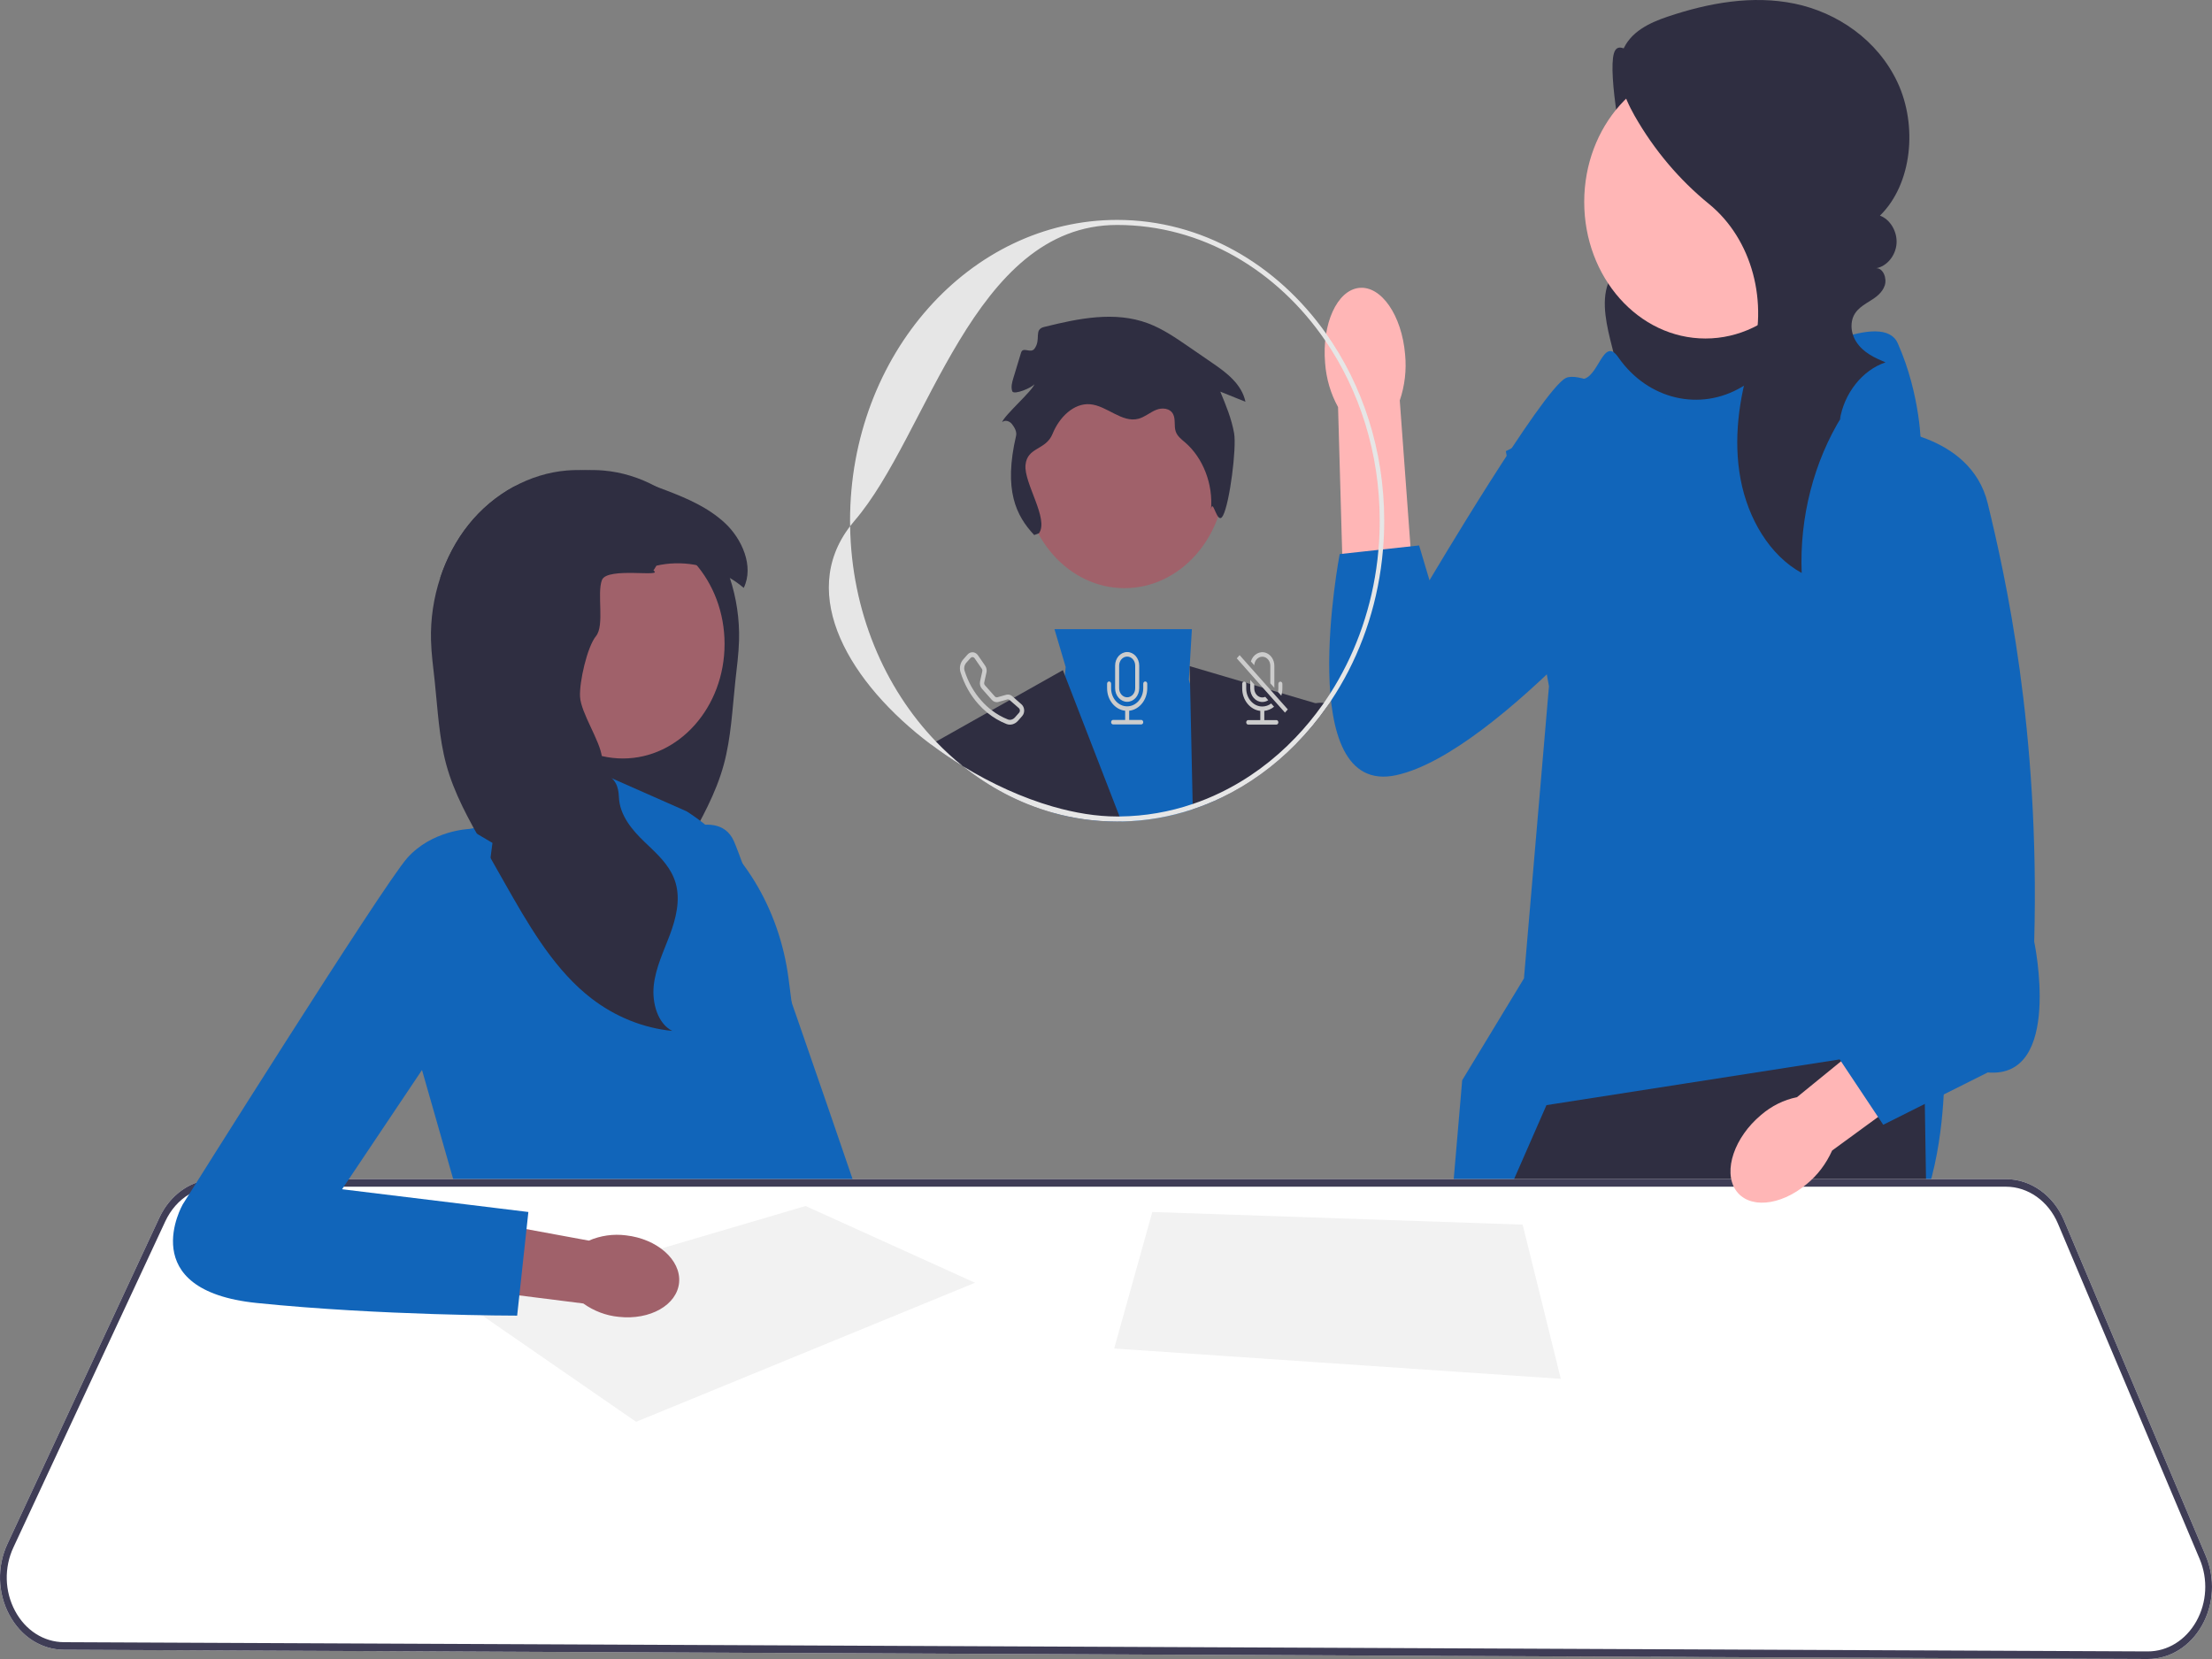 <svg width="320" height="240" viewBox="0 0 320 240" fill="none" xmlns="http://www.w3.org/2000/svg">
<rect x="0" y="0" width="320" height="240" fill="#808080" stroke="none"/>
<g clip-path="url(#clip0_492_1724)">
<path d="M240.684 9.272C238.266 10.803 234.365 4.75 233.48 7.711C232.596 10.671 234.738 22.616 235.843 25.481C236.392 26.905 237.168 28.208 237.707 29.637C238.246 31.066 238.535 32.709 238.059 34.166C237.23 36.701 234.494 37.733 233.138 39.961C231.558 42.557 232.196 46.053 232.934 49.087C233.571 51.703 234.249 54.343 235.475 56.678C236.7 59.013 238.547 61.046 240.856 61.819C243.795 62.802 246.936 61.633 249.77 60.313C252.494 59.045 255.189 57.606 257.506 55.553C259.823 53.501 261.756 50.776 262.566 47.584C263.582 43.579 262.733 39.197 260.974 35.533C259.215 31.87 256.613 28.818 253.943 25.937C249.446 21.084 244.661 16.57 239.63 12.436L240.684 9.272Z" fill="#2F2E41"/>
<path d="M276.639 214.748L274.356 238.742L274.252 239.839L248.43 239.726L248.293 238.625L245.56 216.639L276.639 214.748Z" fill="#FFB6B6"/>
<path d="M237.157 238.577C237.157 238.939 237.153 239.305 237.15 239.675L210.344 239.557L210.256 238.457L208.604 217.586L236.322 213.801C236.322 213.801 237.215 224.871 237.157 238.577Z" fill="#FFB6B6"/>
<path d="M234.173 51.776C238.431 57.817 245.938 59.568 251.997 55.972C260.645 50.839 272.453 44.956 274.54 49.657C277.899 57.225 277.899 64.571 277.899 64.571L281.259 152.779C281.259 152.779 282.939 188.395 261.94 185.252C240.941 182.108 208.182 195.353 208.182 195.353L211.528 156.276L220.463 141.542L224.082 99.273L217.841 65.267L225.401 61.483C225.401 61.483 226.241 54.86 228.761 54.86C231.281 54.86 231.889 48.498 234.105 51.679C234.127 51.711 234.15 51.743 234.173 51.776Z" fill="#1165BA"/>
<path d="M279.73 239.865L274.253 239.839L248.43 239.726L245.069 239.711L244.875 238.61L239.68 209.072L238.868 238.585L238.839 239.682L237.15 239.674L210.344 239.557L208.422 239.546L208.415 238.449L208.302 217.59L208.198 198.273L208.182 195.351L208.185 195.348L216.211 177.022L218.552 171.676L219.033 170.579L223.721 159.874L266.145 153.259L266.794 153.156L278.321 151.361L278.405 156.682L278.454 159.703L278.626 170.579L278.646 171.676L278.665 172.93L279.711 238.764L279.73 239.865Z" fill="#2F2E41"/>
<path d="M246.724 48.97C256.412 48.97 264.266 40.124 264.266 29.212C264.266 18.3 256.412 9.454 246.724 9.454C237.036 9.454 229.182 18.3 229.182 29.212C229.182 40.124 237.036 48.97 246.724 48.97Z" fill="#FFB6B6"/>
<path d="M266.498 60.156C262.404 66.734 260.31 74.862 260.642 82.887C256 80.354 252.867 75.003 251.801 69.319C250.734 63.635 251.548 57.666 253.261 52.186C253.279 52.131 253.296 52.077 253.313 52.022C255.915 43.797 253.497 34.604 247.213 29.491C242.974 26.042 239.298 21.715 236.476 16.756C234.884 13.956 233.53 10.443 234.72 7.4C235.816 4.596 238.649 3.285 241.256 2.408C247.208 0.405 253.533 -0.734 259.642 0.533C265.752 1.8 271.633 5.757 274.521 11.953C277.408 18.148 276.652 26.603 271.965 31.196C273.443 31.734 274.489 33.499 274.364 35.243C274.238 36.987 272.954 38.539 271.418 38.802C272.42 38.762 273.011 40.248 272.654 41.304C272.297 42.359 271.375 43.014 270.496 43.557C269.244 44.331 267.856 45.14 267.85 47.166C267.848 47.978 268.105 48.767 268.525 49.427C269.544 51.027 271.188 51.748 272.77 52.424C269.423 53.534 266.754 56.904 266.155 60.776L266.498 60.156Z" fill="#2F2E41"/>
<path d="M191.696 52.512C191.217 46.855 193.421 41.992 196.617 41.649C199.814 41.307 202.792 45.615 203.27 51.273C203.489 53.531 203.224 55.815 202.498 57.934L204.258 81.931L194.242 82.621L193.571 58.891C192.503 56.964 191.86 54.776 191.696 52.512Z" fill="#FFB6B6"/>
<path d="M246.264 63.896C246.264 63.896 229.901 53.055 226.532 54.681C223.163 56.307 206.8 83.953 206.8 83.953L205.296 78.908L193.806 80.158C193.806 80.158 187.068 115.393 201.987 112.14C216.907 108.888 241.451 78.532 241.451 78.532L246.264 63.896Z" fill="#1165BA"/>
<path d="M94.45 122.147C94.45 122.147 103.689 116.047 106.177 121.703C108.665 127.36 131.652 194.845 131.652 194.845L116.839 198.094L94.45 122.147Z" fill="#1165BA"/>
<path d="M74.299 81.833L74.735 82.532C73.111 83.588 72.872 86.251 73.633 88.184C74.394 90.116 75.868 91.549 77.143 93.102C78.418 94.654 79.58 96.577 79.462 98.689C79.329 101.063 77.61 103.018 77.371 105.383C77.025 108.826 79.871 111.847 79.73 115.31C79.623 117.954 77.818 120.078 76.027 121.793C74.625 123.138 73.1 124.489 72.154 126.224C71.894 126.701 71.678 127.211 71.519 127.757C70.813 130.219 71.479 132.902 72.376 135.283C73.27 137.664 74.409 139.99 74.689 142.556C74.966 145.122 74.106 148.084 72.009 149.137C76.185 148.734 80.26 147.094 83.718 144.427C84.03 144.187 84.332 143.94 84.632 143.686C89.535 139.529 92.979 133.523 96.292 127.669C96.566 127.189 96.837 126.705 97.111 126.224C97.847 124.921 98.585 123.622 99.323 122.319C101.429 118.597 103.56 114.819 104.708 110.603C105.763 106.715 105.942 102.606 106.374 98.568C106.585 96.59 106.862 94.618 106.914 92.627C106.997 89.564 106.533 86.488 105.587 83.613C104.661 80.787 103.271 78.153 101.48 75.912C99.646 73.615 97.403 71.748 94.934 70.403C92.543 69.1 89.942 68.291 87.291 68.067C86.403 67.993 85.518 67.98 84.632 68.025C81.14 68.188 77.688 69.181 74.331 70.403C71.862 71.748 69.619 73.615 67.784 75.912C65.993 78.153 64.603 80.787 63.678 83.613C66.896 81.677 70.72 81.012 74.299 81.833Z" fill="#2F2E41"/>
<path d="M99.328 117.369L82.769 110.055L82.35 117.369L67.833 119.929L61.015 154.67L67.184 176.247L113.29 177.71L111.666 170.396C111.666 170.396 119.134 160.887 114.588 145.528L114.083 141.619C112.764 131.398 107.315 122.443 99.328 117.369Z" fill="#1165BA"/>
<path d="M90.111 109.726C98.234 109.726 104.82 102.309 104.82 93.16C104.82 84.011 98.234 76.594 90.111 76.594C81.988 76.594 75.403 84.011 75.403 93.16C75.403 102.309 81.988 109.726 90.111 109.726Z" fill="#A0616A"/>
<path d="M62.351 92.627C62.403 94.618 62.68 96.59 62.891 98.568C63.323 102.606 63.502 106.715 64.558 110.603C65.705 114.819 67.837 118.597 69.942 122.319C70.68 123.622 71.418 124.921 72.154 126.224C72.428 126.705 72.699 127.189 72.973 127.669C76.287 133.523 79.73 139.529 84.633 143.686C84.933 143.94 85.236 144.187 85.547 144.427C89.005 147.094 93.08 148.734 97.256 149.137C95.159 148.084 94.3 145.122 94.577 142.556C94.856 139.99 95.996 137.664 96.889 135.283C97.786 132.902 98.453 130.219 97.746 127.757C97.587 127.211 97.371 126.701 97.112 126.224C96.166 124.489 94.64 123.138 93.238 121.793C91.448 120.078 89.642 117.954 89.535 115.31C89.394 111.847 87.43 113.007 87.084 109.564C86.845 107.199 84.044 103.168 83.912 100.793C83.793 98.682 84.944 93.576 86.219 92.023C87.494 90.471 86.323 85.835 87.084 83.903C87.845 81.97 96.154 83.587 94.53 82.532L94.966 81.833C98.545 81.012 102.369 81.677 105.587 83.613C106.288 84.032 106.957 84.51 107.592 85.049C109.123 81.898 107.306 77.9 104.835 75.629C102.415 73.401 99.433 72.115 96.474 70.981C95.964 70.786 95.45 70.591 94.934 70.403C91.577 69.181 88.125 68.188 84.633 68.025C83.747 67.98 82.862 67.993 81.974 68.067C79.323 68.291 76.722 69.1 74.331 70.403C71.863 71.748 69.619 73.615 67.785 75.912C65.994 78.153 64.604 80.787 63.678 83.613C62.732 86.488 62.268 89.564 62.351 92.627Z" fill="#2F2E41"/>
<path d="M319.092 225.057L298.591 176.54C297.062 172.919 293.772 170.579 290.211 170.579H31.265C30.281 170.579 29.323 170.75 28.421 171.08C26.138 171.902 24.197 173.702 23.047 176.174L1.072 223.357C-0.447 226.615 -0.347 230.448 1.342 233.6C3.027 236.756 5.985 238.651 9.254 238.665L208.422 239.547L210.344 239.558L237.15 239.675L238.838 239.682L245.069 239.711L248.43 239.726L274.252 239.839L279.73 239.865L310.676 240H310.715C313.91 240 316.835 238.186 318.549 235.147C320.27 232.094 320.472 228.319 319.092 225.057Z" fill="white"/>
<path d="M319.092 225.057L298.591 176.54C297.062 172.919 293.772 170.579 290.211 170.579H31.265C30.281 170.579 29.323 170.75 28.421 171.08C26.138 171.902 24.197 173.702 23.047 176.174L1.072 223.357C-0.447 226.615 -0.347 230.448 1.342 233.6C3.027 236.756 5.985 238.651 9.254 238.665L208.422 239.547L210.344 239.558L237.15 239.675L238.838 239.682L245.069 239.711L248.43 239.726L274.252 239.839L279.73 239.865L310.676 240H310.715C313.91 240 316.835 238.186 318.549 235.147C320.27 232.094 320.472 228.319 319.092 225.057ZM317.728 234.558C316.192 237.283 313.575 238.903 310.715 238.903H310.679L279.71 238.764L274.356 238.742L248.293 238.625L244.874 238.61L238.868 238.585L237.157 238.577L210.256 238.457L208.415 238.449L9.258 237.568C6.332 237.553 3.683 235.86 2.176 233.037C0.666 230.214 0.575 226.784 1.936 223.865L23.911 176.686C24.703 174.985 25.911 173.64 27.356 172.773C28.534 172.063 29.872 171.676 31.265 171.676H290.211C293.399 171.676 296.341 173.771 297.711 177.011L318.212 225.526C319.449 228.451 319.267 231.827 317.728 234.558Z" fill="#3F3D56"/>
<path d="M92.022 205.686L141.051 185.572L116.537 174.467L67.671 188.864L92.022 205.686Z" fill="#F2F2F2"/>
<path d="M166.701 175.333L161.182 195.081L225.795 199.469L220.275 177.161L166.701 175.333Z" fill="#F2F2F2"/>
<path d="M90.538 178.711C95.081 179.218 98.531 182.27 98.244 185.526C97.957 188.782 94.042 191.01 89.497 190.501C87.68 190.326 85.925 189.664 84.382 188.568L65.157 186.145L66.359 176.008L85.183 179.474C86.889 178.741 88.725 178.48 90.538 178.711Z" fill="#A0616A"/>
<path d="M71.242 121.94L67.833 119.929C67.833 119.929 62.476 120.111 58.904 124.134C55.333 128.157 26.435 174.236 26.435 174.236C26.435 174.236 19.292 186.669 37.15 188.498C55.008 190.326 74.814 190.326 74.814 190.326L76.437 175.333L49.488 172.041L68.36 143.882L71.242 121.94Z" fill="#1165BA"/>
<path d="M172.555 117.069C169.279 118.162 165.817 118.78 162.243 118.839C162.032 118.846 161.82 118.85 161.609 118.85C158.376 118.85 155.236 118.4 152.232 117.552L152.31 116.685L154.057 97.709L154.168 96.494L152.547 91.02H172.425L172.107 96.37L171.99 98.319L172.162 98.937L176.545 114.67L176.74 115.372C175.383 116.027 173.987 116.593 172.555 117.069Z" fill="#1165BA"/>
<path d="M152.233 117.552C147.515 116.224 143.138 113.913 139.284 110.83C137.696 109.861 136.154 108.811 134.677 107.699L135.407 107.286L153.762 96.948L154.057 97.708L161.96 118.115L162.243 118.839C162.032 118.846 161.821 118.85 161.61 118.85C158.376 118.85 155.236 118.4 152.233 117.552Z" fill="#2F2E41"/>
<path d="M192.221 101.856C192.14 101.98 192.055 102.101 191.971 102.221C190.601 104.181 189.081 106.003 187.438 107.667L187.425 106.69L187.38 103.095C187.38 103.095 188.692 102.017 190.312 101.735C190.698 101.665 191.104 101.644 191.513 101.695C191.75 101.72 191.984 101.772 192.221 101.856Z" fill="#2F2E41"/>
<path d="M187.438 107.667C184.295 110.859 180.685 113.478 176.74 115.372C175.383 116.027 173.986 116.593 172.555 117.069L172.538 116.312L172.162 98.937L172.106 96.37L190.312 101.735L191.279 102.02L191.971 102.221C190.601 104.181 189.081 106.003 187.438 107.667Z" fill="#2F2E41"/>
<path d="M162.674 85.087C170.727 85.087 177.255 77.734 177.255 68.663C177.255 59.593 170.727 52.24 162.674 52.24C154.62 52.24 148.092 59.593 148.092 68.663C148.092 77.734 154.62 85.087 162.674 85.087Z" fill="#A0616A"/>
<path d="M172.54 116.312C169.183 117.453 165.634 118.078 161.961 118.115L162.244 118.839C165.819 118.78 169.28 118.162 172.556 117.069L172.54 116.312ZM135.409 107.286C127.924 99.497 123.174 88.423 122.983 76.121C115.343 86.083 122.934 98.868 134.678 107.7C136.155 108.811 137.698 109.861 139.285 110.83C137.925 109.744 136.629 108.559 135.409 107.286ZM191.846 48.266C184.761 38.245 173.842 31.812 161.611 31.812C140.308 31.812 122.973 51.334 122.973 75.331C122.973 75.594 122.976 75.858 122.983 76.121C123.184 75.854 123.398 75.591 123.622 75.331C134.337 62.897 140.665 32.544 161.611 32.544C173.855 32.544 184.764 39.101 191.716 49.264C196.658 56.483 199.599 65.527 199.599 75.331C199.599 76.754 199.538 78.162 199.414 79.548C199.336 80.469 199.229 81.384 199.096 82.287C198.129 88.924 195.801 95.057 192.447 100.298C192.145 100.773 191.833 101.238 191.515 101.695C191.437 101.804 191.362 101.914 191.281 102.02C190.099 103.684 188.81 105.246 187.427 106.69C184.255 110.011 180.579 112.724 176.547 114.67C175.248 115.303 173.91 115.851 172.54 116.312C169.183 117.453 165.634 118.078 161.961 118.115C161.845 118.118 161.728 118.118 161.611 118.118C158.669 118.118 155.516 117.61 152.312 116.685C147.935 115.423 143.457 113.39 139.285 110.83C143.139 113.913 147.516 116.224 152.234 117.552C155.237 118.4 158.377 118.85 161.611 118.85C161.822 118.85 162.033 118.846 162.244 118.839C165.819 118.78 169.28 118.162 172.556 117.069C173.988 116.593 175.384 116.027 176.741 115.372C180.686 113.478 184.297 110.859 187.44 107.667C189.083 106.003 190.602 104.182 191.973 102.221C192.057 102.101 192.141 101.98 192.223 101.856C192.333 101.695 192.443 101.53 192.55 101.366C196.223 95.854 198.755 89.33 199.762 82.239C199.892 81.329 199.996 80.407 200.073 79.475C200.19 78.111 200.249 76.728 200.249 75.331C200.249 65.11 197.106 55.7 191.846 48.266Z" fill="#E6E6E6"/>
<path d="M149.614 77.401C146.99 74.613 145.16 70.917 146.991 63.039C147.128 62.453 146.762 61.823 146.41 61.365C146.057 60.907 145.391 60.694 144.973 61.075C145.271 60.087 149.357 56.554 149.655 55.565C149.307 56.085 146.65 57.201 146.437 56.595C146.224 55.989 146.411 55.308 146.598 54.692L147.713 51.016C147.994 50.092 149.1 51.196 149.655 50.445C150.649 49.099 149.515 47.681 151.032 47.304C155.999 46.069 161.264 44.966 166.089 46.778C168.196 47.57 170.113 48.885 172.009 50.189L175.478 52.575C177.469 53.944 179.63 55.569 180.176 58.122L176.533 56.656C177.344 58.602 178.163 60.572 178.534 62.681C178.905 64.79 177.901 72.731 176.929 74.582C176.074 76.207 175.47 71.842 175.189 73.704C175.51 70.046 174.048 66.251 171.457 64.017C170.925 63.559 170.319 63.118 170.083 62.413C169.819 61.627 170.083 60.681 169.723 59.944C169.276 59.028 168.107 58.941 167.235 59.3C166.364 59.66 165.602 60.336 164.699 60.578C162.305 61.219 160.127 58.67 157.673 58.479C155.334 58.296 153.242 60.358 152.27 62.76C151.298 65.162 148.608 64.642 148.356 67.267C148.105 69.892 151.777 75.087 150.304 77.141L149.614 77.401Z" fill="#2F2E41"/>
<path d="M147.772 101.889L146.685 100.934L146.432 100.715C146.188 100.499 145.867 100.426 145.565 100.51L144.292 100.868C144.159 100.905 144.016 100.861 143.918 100.751L142.49 99.142C142.392 99.032 142.353 98.871 142.386 98.722L142.704 97.288C142.782 96.948 142.714 96.59 142.522 96.312L141.48 94.801C141.454 94.765 141.425 94.728 141.396 94.695C140.999 94.249 140.36 94.249 139.964 94.695L139.363 95.372C138.931 95.855 138.743 96.582 138.954 97.255C139.493 98.981 140.37 100.55 141.522 101.841C141.931 102.302 142.37 102.726 142.834 103.106C143.678 103.794 144.607 104.342 145.594 104.734C146.194 104.971 146.837 104.759 147.266 104.277L147.867 103.596C148.298 103.114 148.253 102.313 147.772 101.889ZM147.428 103.106L146.828 103.783C146.545 104.097 146.149 104.214 145.798 104.075C144.97 103.75 144.188 103.304 143.464 102.748C142.925 102.342 142.422 101.87 141.961 101.347C140.876 100.13 140.048 98.652 139.538 97.025C139.415 96.63 139.519 96.184 139.798 95.865L140.402 95.189C140.412 95.174 140.425 95.163 140.438 95.152C140.61 95.002 140.857 95.035 140.99 95.229L142.032 96.74C142.107 96.846 142.133 96.988 142.103 97.12L141.785 98.553C141.698 98.941 141.801 99.354 142.051 99.636L143.48 101.245C143.73 101.53 144.097 101.644 144.441 101.545L145.714 101.186C145.831 101.154 145.957 101.183 146.052 101.267L146.068 101.282L147.393 102.441C147.406 102.452 147.419 102.466 147.428 102.477C147.584 102.653 147.584 102.931 147.428 103.106Z" fill="#CCCCCC"/>
<path d="M160.448 98.583C160.608 98.583 160.738 98.73 160.738 98.91V99.565C160.738 101.011 161.779 102.183 163.062 102.183C164.346 102.183 165.387 101.011 165.387 99.565V98.91C165.387 98.73 165.517 98.583 165.677 98.583C165.838 98.583 165.968 98.73 165.968 98.91V99.565C165.968 101.245 164.838 102.653 163.353 102.821V104.146H165.096C165.257 104.146 165.387 104.293 165.387 104.473C165.387 104.654 165.257 104.8 165.096 104.8H161.029C160.868 104.8 160.738 104.654 160.738 104.473C160.738 104.293 160.868 104.146 161.029 104.146H162.772V102.821C161.287 102.653 160.157 101.245 160.157 99.565V98.91C160.157 98.73 160.287 98.583 160.448 98.583Z" fill="#CCCCCC"/>
<path d="M163.062 94.329C162.101 94.329 161.318 95.207 161.318 96.293V99.566C161.318 100.649 162.101 101.527 163.062 101.527C164.026 101.527 164.806 100.649 164.806 99.566V96.293C164.806 95.207 164.026 94.329 163.062 94.329ZM164.224 99.566C164.224 100.287 163.705 100.876 163.062 100.876C162.419 100.876 161.9 100.287 161.9 99.566V96.293C161.9 95.569 162.419 94.984 163.062 94.984C163.705 94.984 164.224 95.569 164.224 96.293V99.566Z" fill="#CCCCCC"/>
<path d="M183.171 94.457C182.258 94.11 181.268 94.659 180.96 95.686L181.45 96.238C181.482 95.544 181.995 94.999 182.616 95.002C183.255 95.006 183.775 95.595 183.771 96.315V98.853L184.353 99.508V96.315C184.353 95.478 183.875 94.728 183.171 94.457ZM184.645 104.171H182.901V102.843C183.411 102.788 183.898 102.58 184.314 102.24L183.895 101.768C183.528 102.046 183.086 102.207 182.609 102.207C181.327 102.207 180.284 101.033 180.284 99.588V98.934C180.284 98.875 180.271 98.817 180.242 98.769C180.193 98.674 180.102 98.608 179.995 98.608C179.943 98.608 179.895 98.623 179.852 98.652C179.765 98.707 179.703 98.813 179.703 98.934V99.588C179.703 101.267 180.836 102.675 182.32 102.843V104.171H180.577C180.414 104.171 180.284 104.317 180.284 104.496C180.284 104.679 180.414 104.825 180.577 104.825H184.645C184.804 104.825 184.934 104.679 184.934 104.496C184.934 104.317 184.804 104.171 184.645 104.171ZM185.226 98.608C185.064 98.608 184.934 98.754 184.934 98.934V99.588C184.934 99.764 184.918 99.939 184.888 100.111L184.918 100.144L185.359 100.645C185.392 100.532 185.421 100.418 185.444 100.301C185.492 100.071 185.515 99.833 185.515 99.588V98.934C185.515 98.754 185.385 98.608 185.226 98.608Z" fill="#CCCCCC"/>
<path d="M183.807 99.819L179.329 94.776L178.917 95.24L182.69 99.49L185.891 103.092L186.3 102.627L183.807 99.819ZM183.037 100.806C182.443 101.073 181.768 100.744 181.531 100.071C181.476 99.917 181.446 99.753 181.446 99.588V99.014L180.865 98.359V99.588C180.865 100.671 181.648 101.552 182.609 101.552C182.911 101.552 183.209 101.464 183.472 101.296L183.037 100.806Z" fill="#CCCCCC"/>
<path d="M261.357 171.302C257.503 174.526 252.901 174.899 251.08 172.136C249.259 169.373 250.908 164.52 254.764 161.296C256.289 159.984 258.07 159.103 259.959 158.726L276.443 145.299L281.873 154.146L265.046 166.443C264.178 168.371 262.913 170.038 261.357 171.302Z" fill="#FFB6B6"/>
<path d="M271.742 61.956C271.742 61.956 285.04 62.429 287.56 72.836C290.079 83.243 295.119 105.424 294.279 136.223C294.279 136.223 298.479 156.091 287.56 155.145L272.44 162.713L262.36 147.576L270.76 136.223L271.742 61.956Z" fill="#1165BA"/>
</g>
<defs>
<clipPath id="clip0_492_1724">
<rect width="320" height="240" fill="white"/>
</clipPath>
</defs>
</svg>
